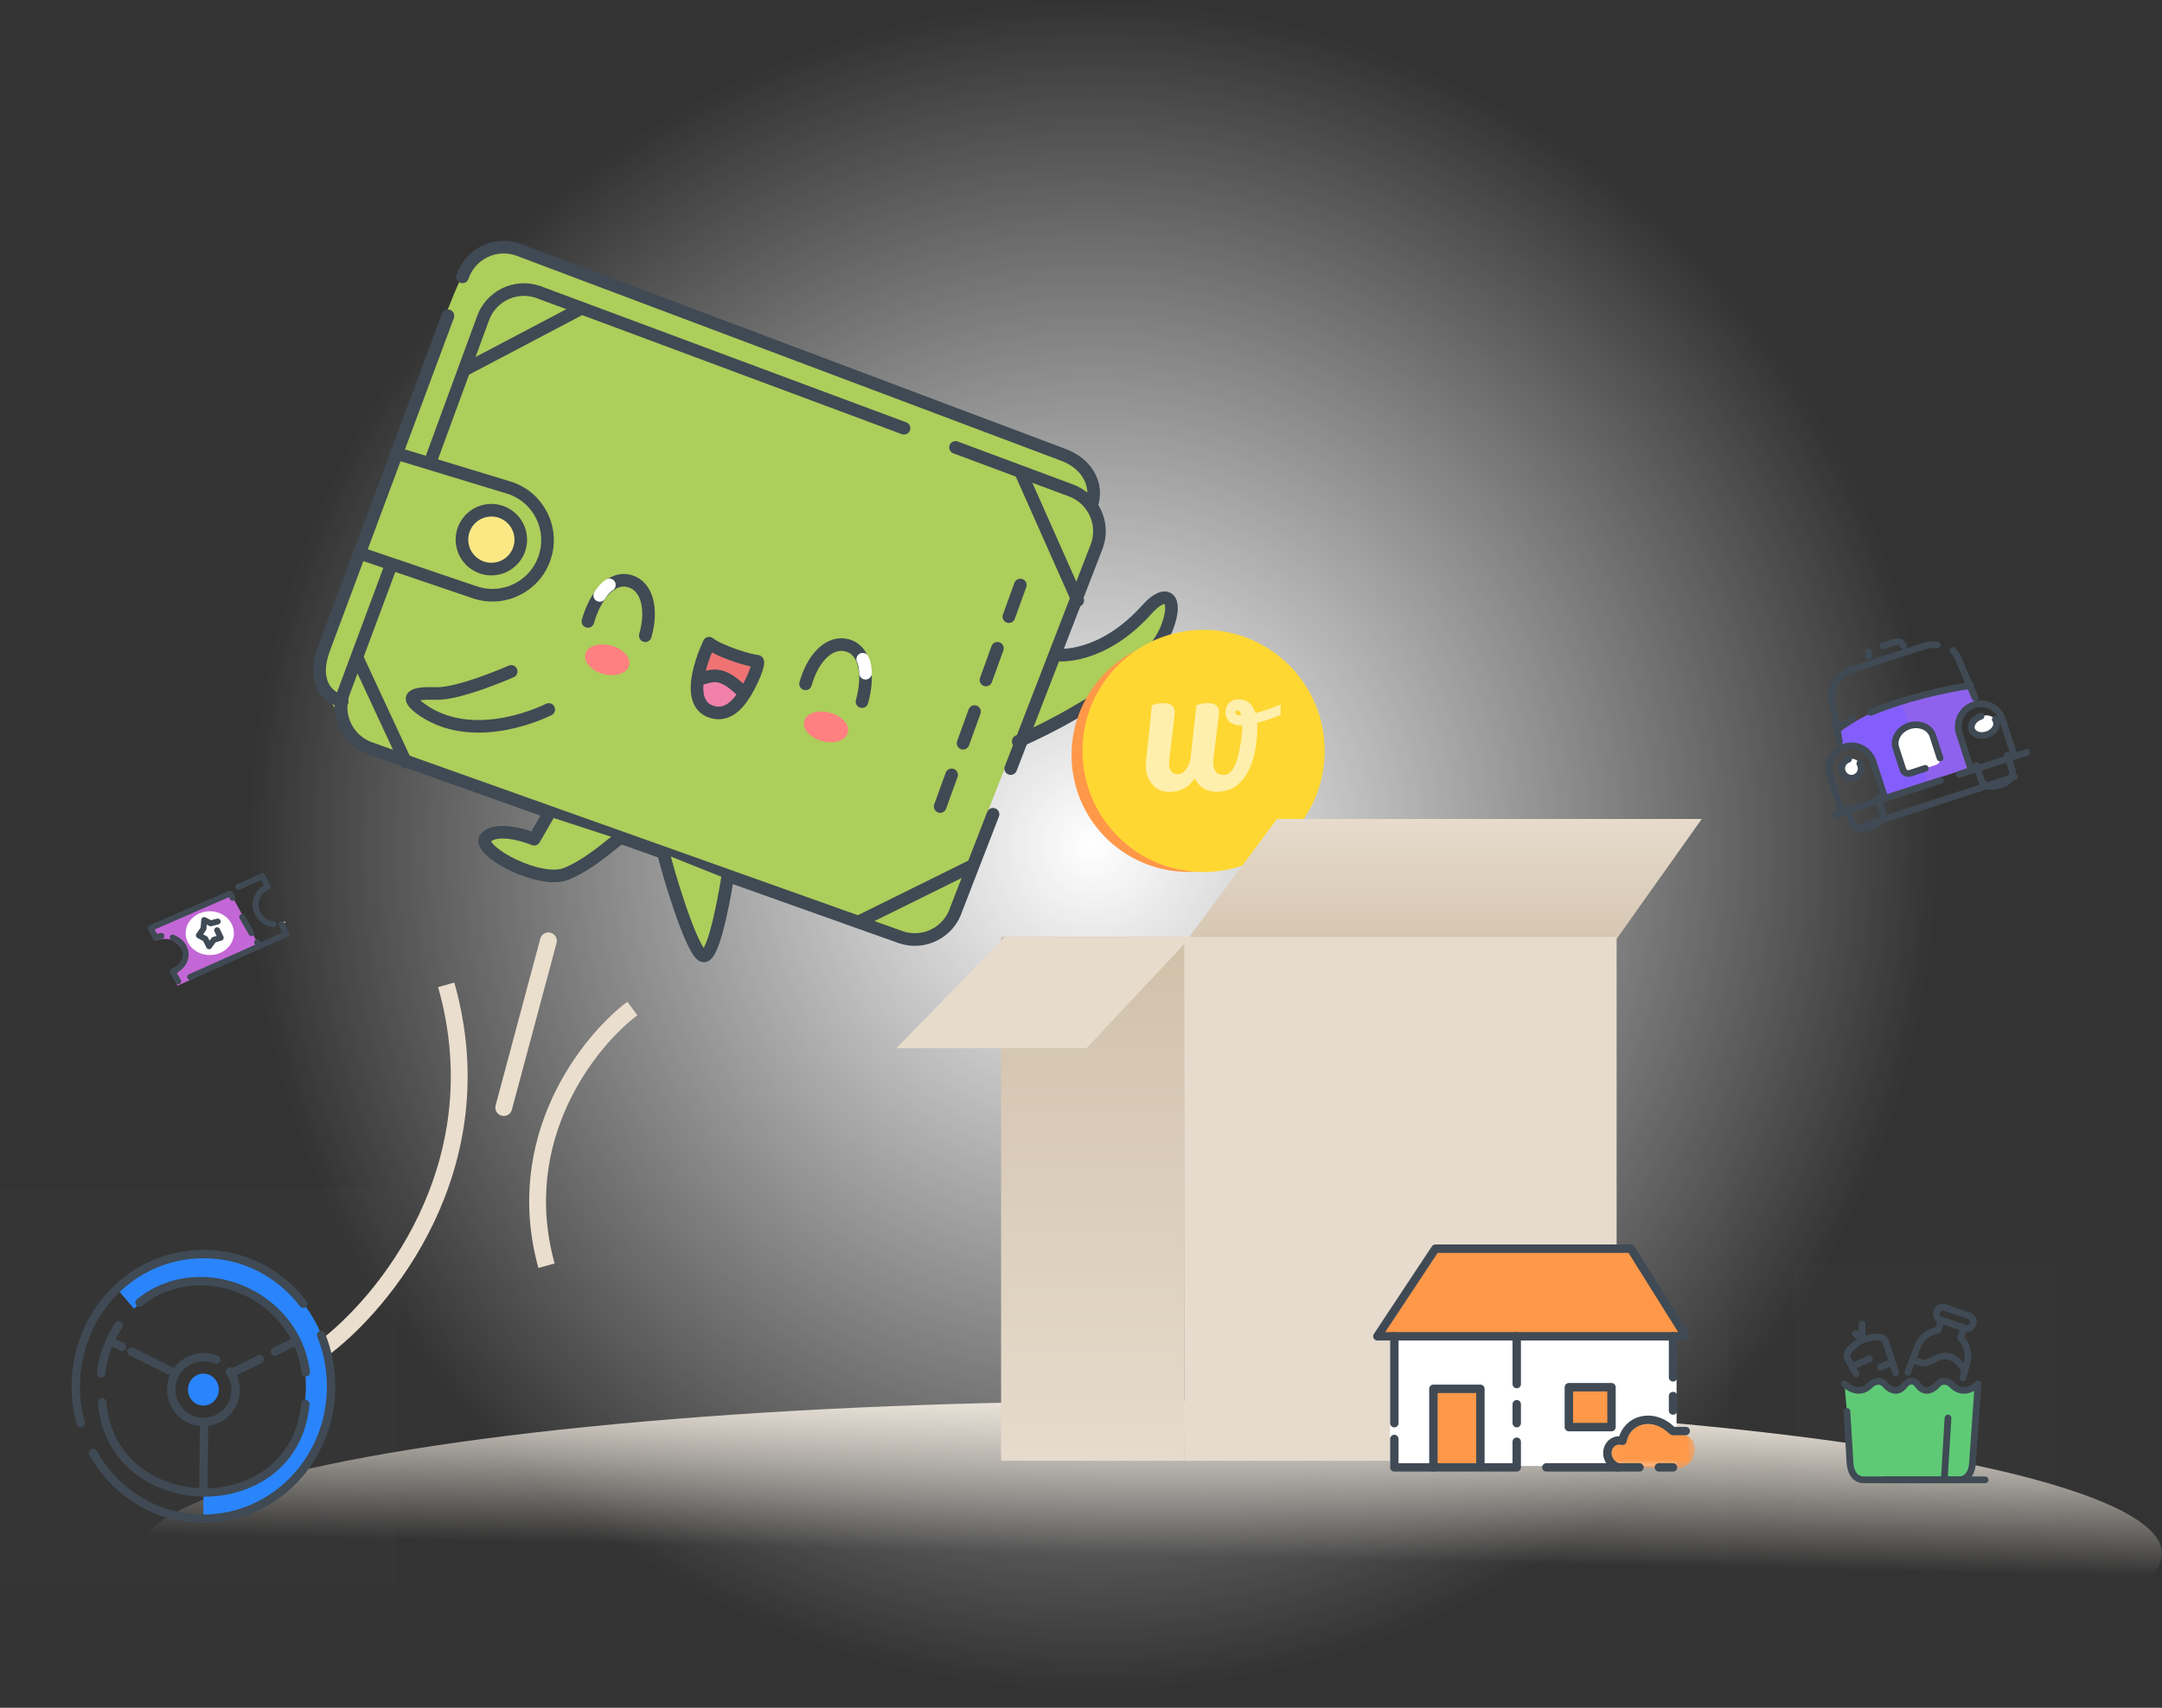 <svg width="257" height="203" viewBox="0 0 257 203" fill="none" xmlns="http://www.w3.org/2000/svg">
<rect x="0" y="0" width="257" height="203" fill="#333333" stroke="none"/>
<circle cx="129.878" cy="100.571" r="100.571" fill="url(#paint0_radial_279_5240)"/>
<ellipse cx="136.717" cy="184.651" rx="120.283" ry="18.103" fill="url(#paint1_linear_279_5240)"/>
<path d="M38.158 160.514C45.667 155.016 59.157 138.629 53.043 117.067" stroke="#EADECE" stroke-width="2"/>
<path d="M75.168 119.882C70.02 123.751 60.772 135.282 64.964 150.455" stroke="#EADECE" stroke-width="2"/>
<path d="M124.799 53.357C131.159 55.833 130.489 58.638 129.358 59.731C132.055 61.288 130.137 66.166 128.841 68.411C124.781 78.038 116.155 98.946 114.134 105.56C112.112 112.175 108.236 111.883 106.551 110.91C92.522 105.803 62.07 94.806 52.495 91.672C40.526 87.754 40.764 88.639 40.136 84.536C37.319 81.114 37.478 78.762 37.91 78.014C42.546 65.227 52.354 38.467 54.496 33.718C56.639 28.969 60.012 28.922 61.431 29.491C79.903 36.415 118.438 50.882 124.799 53.357Z" fill="#ACCE5B"/>
<path d="M90.136 78.373L83.978 76.29C81.893 82.451 82.997 83.088 85.205 84.363C86.972 85.383 89.229 80.794 90.136 78.373Z" fill="#F07374"/>
<path d="M82.793 80.255C87.062 80.004 88.082 81.725 88.058 82.616C87.384 83.359 85.704 84.652 84.378 83.887C82.721 82.93 82.499 80.765 82.793 80.255Z" fill="#F181A8"/>
<path d="M137.034 71.341C134.198 76.252 127.849 77.697 125.029 77.805C123.955 79.665 121.694 84.363 121.243 88.271C134.698 81.899 135.746 78.783 137.921 76.318C140.096 73.853 138.807 70.876 137.034 71.341Z" fill="#ACCE5B"/>
<ellipse cx="58.258" cy="64.389" rx="3.349" ry="3.827" transform="rotate(30 58.258 64.389)" fill="#FBE885"/>
<path d="M107.462 50.905L83.459 41.964L77.664 39.805L63.924 34.69C61.219 33.784 58.282 35.245 57.376 37.956L51.195 54.787" stroke="#3F4A54" stroke-width="1.5" stroke-miterlimit="10" stroke-linecap="round" stroke-linejoin="round"/>
<path d="M120.144 91.361L130.4 64.864C131.348 62.167 129.93 59.216 127.233 58.27L113.584 53.184" stroke="#3F4A54" stroke-width="1.5" stroke-miterlimit="10" stroke-linecap="round" stroke-linejoin="round"/>
<path d="M46.466 67.243L40.817 82.42C39.903 85.129 41.357 88.064 44.067 88.977L107.162 111.432C109.884 112.307 112.797 110.809 113.669 108.087L118.044 96.792" stroke="#3F4A54" stroke-width="1.5" stroke-miterlimit="10" stroke-linecap="round" stroke-linejoin="round"/>
<path d="M53.251 37.538L38.414 77.383C37.502 80.088 37.971 82.493 40.68 83.407" stroke="#3F4A54" stroke-width="1.5" stroke-miterlimit="10" stroke-linecap="round" stroke-linejoin="round"/>
<path d="M129.739 60.135C130.689 57.438 129.001 54.977 126.303 54.029L111.927 48.62L107.29 46.871L94.974 42.237L86.287 38.967L81.496 37.165L80.076 36.632L61.522 29.647C58.816 28.741 55.881 30.205 54.973 32.913" stroke="#3F4A54" stroke-width="1.5" stroke-miterlimit="10" stroke-linecap="round" stroke-linejoin="round"/>
<path d="M86.456 104.503C86.456 104.503 84.988 113.964 83.597 113.626C82.204 113.29 79.096 102.647 78.907 101.482" fill="#ACCE5B"/>
<path d="M86.456 104.503C86.456 104.503 84.988 113.964 83.597 113.626C82.204 113.29 79.096 102.647 78.907 101.482" stroke="#3F4A54" stroke-width="1.5" stroke-miterlimit="10" stroke-linecap="round" stroke-linejoin="round"/>
<path d="M65.087 97.002C65.087 97.002 64.151 98.624 63.497 99.757C60.731 98.664 58.282 98.633 57.628 99.765C57.094 101.344 64.238 105.137 67.341 103.863C70.217 102.682 73.032 100.013 73.535 99.75" fill="#ACCE5B"/>
<path d="M65.087 97.002C65.087 97.002 64.151 98.624 63.497 99.757C60.731 98.664 58.282 98.633 57.628 99.765C57.094 101.344 64.238 105.137 67.341 103.863C70.217 102.682 73.032 100.013 73.535 99.75" stroke="#3F4A54" stroke-width="1.5" stroke-miterlimit="10" stroke-linecap="round" stroke-linejoin="round"/>
<path d="M121.402 56.275L128.113 71.372" stroke="#3F4A54" stroke-width="1.5" stroke-miterlimit="10" stroke-linecap="round" stroke-linejoin="round"/>
<path d="M68.781 36.835L55.53 43.808" stroke="#3F4A54" stroke-width="1.5" stroke-miterlimit="10" stroke-linecap="round" stroke-linejoin="round"/>
<path d="M121.288 69.541L110.559 99.188" stroke="#3F4A54" stroke-width="1.5" stroke-miterlimit="10" stroke-linecap="round" stroke-linejoin="round" stroke-dasharray="4 4"/>
<path d="M69.574 77.744C69.325 78.677 70.297 79.74 71.73 80.118C73.171 80.495 74.534 80.041 74.774 79.105C75.021 78.173 74.057 77.113 72.623 76.734C71.18 76.355 69.821 76.805 69.574 77.744Z" fill="#FF8080"/>
<path d="M95.589 85.722C95.342 86.654 96.31 87.716 97.746 88.097C99.184 88.47 100.547 88.02 100.791 87.084C101.037 86.152 100.07 85.09 98.631 84.713C97.194 84.335 95.833 84.789 95.589 85.722Z" fill="#FF8080"/>
<path d="M102.466 83.4C103.374 80.175 102.82 77.303 100.754 76.723C98.687 76.138 96.669 78.064 95.758 81.287" stroke="#3F4A54" stroke-width="1.5" stroke-miterlimit="10" stroke-linecap="round" stroke-linejoin="round"/>
<path d="M102.884 80.025C102.887 79.547 102.808 78.893 102.552 78.363" stroke="white" stroke-width="1.5" stroke-miterlimit="10" stroke-linecap="round" stroke-linejoin="round"/>
<path d="M69.887 73.866C70.796 70.641 72.77 68.486 74.834 69.067C76.898 69.649 77.618 72.341 76.71 75.568" stroke="#3F4A54" stroke-width="1.5" stroke-miterlimit="10" stroke-linecap="round" stroke-linejoin="round"/>
<path d="M71.291 70.776C71.536 70.361 71.952 69.846 72.439 69.524" stroke="white" stroke-width="1.5" stroke-miterlimit="10" stroke-linecap="round" stroke-linejoin="round"/>
<path d="M115.372 103.007L102.433 109.401" stroke="#3F4A54" stroke-width="1.5" stroke-miterlimit="10" stroke-linecap="round" stroke-linejoin="round"/>
<path d="M47.061 53.876L60.589 57.992C64.024 59.124 65.888 62.826 64.753 66.259C63.621 69.693 59.917 71.556 56.484 70.424L42.937 65.819" stroke="#3F4A54" stroke-width="1.5" stroke-miterlimit="10" stroke-linecap="round" stroke-linejoin="round"/>
<path d="M55.338 62.475C54.415 64.174 55.044 66.296 56.74 67.218C58.434 68.144 60.561 67.518 61.483 65.821C62.404 64.124 61.779 62.001 60.082 61.076C58.384 60.154 56.261 60.782 55.338 62.475Z" stroke="#3F4A54" stroke-width="1.5" stroke-miterlimit="10" stroke-linecap="round" stroke-linejoin="round"/>
<path d="M90.015 78.598C89.087 78.533 85.619 77.468 84.295 76.459C84.295 76.459 80.878 83.413 84.571 84.607C86.105 85.106 87.303 84.204 88.174 82.977C89.402 81.251 90.392 78.625 90.015 78.598Z" stroke="#3F4A54" stroke-width="1.5" stroke-miterlimit="10" stroke-linecap="round" stroke-linejoin="round"/>
<path d="M83.224 80.68C84.567 80.434 85.525 79.574 88.116 82.066" stroke="#3F4A54" stroke-width="1.5" stroke-miterlimit="10" stroke-linecap="round" stroke-linejoin="round"/>
<path d="M42.493 78.265L48.226 90.591" stroke="#3F4A54" stroke-width="1.5" stroke-miterlimit="10" stroke-linecap="round" stroke-linejoin="round"/>
<path d="M60.766 79.812C60.766 79.812 54.594 82.54 51.814 82.436C49.036 82.331 47.85 82.818 50.371 84.502C56.709 88.731 65.23 84.334 65.23 84.334" stroke="#3F4A54" stroke-width="1.5" stroke-miterlimit="10" stroke-linecap="round" stroke-linejoin="round"/>
<path d="M125.761 77.859C125.761 77.859 130.954 78.449 136.356 72.426C138.638 69.882 140.074 71.044 138.752 74.531C135.979 81.833 121.037 88.124 121.037 88.124" stroke="#3F4A54" stroke-width="1.5" stroke-miterlimit="10" stroke-linecap="round" stroke-linejoin="round"/>
<path d="M141.095 103.643C148.768 103.74 155.067 97.599 155.164 89.926C155.261 82.253 149.12 75.954 141.447 75.857C133.774 75.759 127.475 81.901 127.377 89.574C127.28 97.247 133.422 103.546 141.095 103.643Z" fill="#FF9849"/>
<path d="M142.896 103.155C150.569 103.253 156.868 97.111 156.965 89.438C157.063 81.765 150.921 75.466 143.248 75.369C135.575 75.272 129.276 81.413 129.179 89.086C129.082 96.759 135.223 103.058 142.896 103.155Z" fill="#FFD733" stroke="#FFD733" stroke-miterlimit="10" stroke-linecap="round" stroke-linejoin="round"/>
<path d="M140.795 112.145L151.793 97.355H202.288L191.789 112.145H140.795Z" fill="url(#paint2_linear_279_5240)"/>
<rect x="119.003" y="111.367" width="21.795" height="62.272" fill="url(#paint3_linear_279_5240)"/>
<path d="M140.795 111.367H192.169V173.639H140.795V111.367Z" fill="#E6DBCC"/>
<path d="M141.575 111.367H119.465L106.547 124.6H129.153L141.575 111.367Z" fill="#E7DBCC"/>
<path d="M65.192 111.838L59.882 131.655" stroke="#EADECD" stroke-width="2" stroke-linecap="round"/>
<path opacity="0.6" d="M144.214 90.561C144.214 91.602 144.624 92.123 145.445 92.123C145.472 92.123 145.492 92.123 145.505 92.123C145.882 92.123 146.218 91.906 146.514 91.472C146.81 91.038 147.032 90.496 147.18 89.846C147.503 88.516 147.665 87.308 147.665 86.224H147.483C146.918 86.224 146.481 86.087 146.171 85.812C145.848 85.494 145.687 85.111 145.687 84.663C145.687 84.215 145.815 83.853 146.07 83.579C146.38 83.275 146.763 83.123 147.221 83.123C148.216 83.123 148.889 83.673 149.239 84.771C150.181 84.525 151.176 84.186 152.226 83.752V84.988C151.23 85.393 150.302 85.704 149.441 85.921C149.454 86.036 149.461 86.203 149.461 86.419C149.407 89.412 148.754 91.581 147.503 92.925C146.763 93.72 145.801 94.118 144.617 94.118C143.447 94.118 142.572 93.583 141.994 92.513C141.335 93.597 140.326 94.139 138.967 94.139C138.159 94.139 137.493 93.836 136.969 93.229C136.457 92.607 136.202 91.877 136.202 91.038C136.202 90.894 136.209 90.72 136.222 90.518C136.505 88.002 136.74 85.776 136.928 83.839C137.413 83.665 137.837 83.579 138.2 83.579C139.155 83.579 139.633 83.933 139.633 84.641C139.633 84.916 139.532 85.863 139.33 87.482C139.074 89.52 138.946 90.67 138.946 90.93C138.946 91.176 139.034 91.422 139.209 91.667C139.397 91.913 139.66 92.036 139.996 92.036C140.346 92.036 140.655 91.87 140.924 91.537C141.193 91.205 141.388 90.8 141.509 90.323L142.216 83.839C142.646 83.665 143.104 83.579 143.588 83.579C144.463 83.579 144.9 83.933 144.9 84.641C144.9 84.901 144.806 85.747 144.617 87.178C144.348 89.202 144.214 90.33 144.214 90.561ZM146.837 84.663C146.837 84.909 147.032 85.031 147.423 85.031C147.463 85.031 147.503 85.031 147.544 85.031C147.449 84.641 147.308 84.446 147.12 84.446C146.931 84.446 146.837 84.518 146.837 84.663Z" fill="white"/>
<path fill-rule="evenodd" clip-rule="evenodd" d="M219.217 88.87C220.739 88.375 222.357 89.125 222.814 90.534L224.103 94.5L234.381 91.161L233.093 87.195C232.636 85.786 233.506 84.229 235.026 83.735L233.913 81.593C233.913 81.593 224.172 82.571 218.358 87.276L219.217 88.87Z" fill="#845EFC"/>
<path fill-rule="evenodd" clip-rule="evenodd" d="M225.995 83.357L229.088 92.881L234.382 91.162L233.094 87.195C232.636 85.785 233.506 84.228 235.026 83.735L233.912 81.593C233.912 81.593 230.202 81.966 225.995 83.357Z" fill="#8F62ED"/>
<path fill-rule="evenodd" clip-rule="evenodd" d="M228.86 91.335L227.106 91.905C226.725 92.028 226.328 91.862 226.221 91.533L225.364 88.896C225.026 87.855 225.738 86.68 226.946 86.287C228.156 85.894 229.422 86.427 229.76 87.469L230.616 90.105" fill="white"/>
<path fill-rule="evenodd" clip-rule="evenodd" d="M228.365 91.496L230.119 90.926C230.501 90.802 230.723 90.435 230.616 90.105L229.76 87.469C229.422 86.427 228.157 85.894 226.947 86.287C225.739 86.679 225.026 87.855 225.364 88.896L226.221 91.533" fill="white"/>
<path d="M232.131 77.314C232.518 77.728 232.84 78.269 233.043 78.894L234.768 82.937" stroke="#3F4A54" stroke-width="0.8" stroke-linecap="round" stroke-linejoin="round"/>
<path d="M218.649 88.172L217.851 83.804C217.29 82.077 218.351 80.17 220.208 79.567L228.696 76.81C229.232 76.636 229.777 76.588 230.295 76.65" stroke="#3F4A54" stroke-width="0.8" stroke-linecap="round" stroke-linejoin="round"/>
<path d="M223.852 76.763L225.029 76.38C225.511 76.224 225.955 76.253 226.018 76.446L226.288 76.781" stroke="#3F4A54" stroke-width="0.8" stroke-linecap="round" stroke-linejoin="round"/>
<path d="M222.157 77.96L222.124 77.488" stroke="#3F4A54" stroke-width="0.8" stroke-linecap="round" stroke-linejoin="round"/>
<path d="M218.831 96.213L217.53 92.207C217.067 90.783 217.843 89.244 219.253 88.786C220.664 88.328 222.196 89.117 222.658 90.541L223.959 94.547" stroke="#3F4A54" stroke-width="0.8" stroke-linecap="round" stroke-linejoin="round"/>
<path d="M234.216 91.215L232.915 87.209C232.452 85.785 233.228 84.247 234.638 83.789C236.049 83.33 237.581 84.12 238.043 85.544L239.344 89.55" stroke="#3F4A54" stroke-width="0.8" stroke-linecap="round" stroke-linejoin="round"/>
<path d="M228.86 91.335L227.106 91.905C226.725 92.028 226.328 91.862 226.221 91.533L225.364 88.896C225.026 87.855 225.738 86.68 226.946 86.287C228.156 85.894 229.422 86.427 229.76 87.469L230.616 90.105" stroke="#3F4A54" stroke-width="0.8" stroke-linecap="round" stroke-linejoin="round"/>
<path d="M232.87 92.058L240.929 89.44" stroke="#3F4A54" stroke-width="0.8" stroke-linecap="round" stroke-linejoin="round"/>
<path d="M218.216 96.816L230.671 92.771" stroke="#3F4A54" stroke-width="0.8" stroke-linecap="round" stroke-linejoin="round"/>
<path d="M222.373 84.677C224.958 83.609 228.905 82.315 234.287 81.46" stroke="#3F4A54" stroke-width="0.8" stroke-linecap="round" stroke-linejoin="round"/>
<path d="M218.844 86.28C218.844 86.28 219.285 85.941 220.194 85.45" stroke="#3F4A54" stroke-width="0.8" stroke-linecap="round" stroke-linejoin="round"/>
<path fill-rule="evenodd" clip-rule="evenodd" d="M221.185 90.993C221.382 91.6 221.049 92.252 220.443 92.449C219.836 92.646 219.184 92.314 218.987 91.707C218.79 91.1 219.122 90.448 219.729 90.251C220.336 90.054 220.988 90.386 221.185 90.993Z" fill="white"/>
<path d="M239.445 92.352L221.862 98.063" stroke="#3F4A54" stroke-width="0.8" stroke-linecap="round" stroke-linejoin="round"/>
<path d="M223.226 94.785L223.795 96.538C224.006 97.186 223.452 97.951 222.564 98.24L222.129 98.381C221.242 98.669 220.343 98.376 220.132 97.728L219.563 95.975" stroke="#3F4A54" stroke-width="0.8" stroke-linecap="round" stroke-linejoin="round"/>
<path d="M238.613 89.787L239.182 91.541C239.392 92.189 238.838 92.954 237.951 93.242L237.516 93.383C236.628 93.672 235.729 93.379 235.519 92.731L234.949 90.977" stroke="#3F4A54" stroke-width="0.8" stroke-linecap="round" stroke-linejoin="round"/>
<path d="M221.077 90.757C221.121 90.83 221.157 90.909 221.185 90.993C221.382 91.601 221.05 92.252 220.443 92.449C219.835 92.646 219.184 92.315 218.987 91.707C218.79 91.101 219.122 90.448 219.729 90.251" stroke="#3F4A54" stroke-width="0.8" stroke-linecap="round" stroke-linejoin="round"/>
<path fill-rule="evenodd" clip-rule="evenodd" d="M237.302 85.758C237.5 86.365 237.003 87.07 236.194 87.333C235.385 87.596 234.569 87.317 234.372 86.71C234.175 86.103 234.671 85.398 235.48 85.135C236.289 84.872 237.105 85.151 237.302 85.758Z" fill="white"/>
<path d="M237.186 85.525C237.235 85.596 237.275 85.674 237.303 85.758C237.5 86.366 237.004 87.07 236.194 87.333C235.385 87.596 234.569 87.317 234.372 86.71C234.175 86.103 234.671 85.398 235.48 85.135" stroke="#3F4A54" stroke-width="0.8" stroke-linecap="round" stroke-linejoin="round"/>
<path fill-rule="evenodd" clip-rule="evenodd" d="M20.516 111.808C20.971 112.08 21.413 112.402 21.66 112.907C22.217 114.049 21.715 115.413 20.54 115.955C20.531 115.959 20.523 115.96 20.515 115.964L21.106 117.174L22.633 116.471L30.927 112.653L27.432 106.237L17.907 110.622L18.498 111.832C18.507 111.829 18.512 111.823 18.521 111.819C18.745 111.716 18.978 111.65 19.211 111.619C19.211 111.619 20.044 111.526 20.516 111.808Z" fill="#C367D6"/>
<path fill-rule="evenodd" clip-rule="evenodd" d="M27.802 110.924C27.802 112.362 26.519 113.528 24.938 113.528C23.356 113.528 22.074 112.362 22.074 110.924C22.074 109.486 23.356 108.321 24.938 108.321C26.519 108.321 27.802 109.486 27.802 110.924Z" fill="white"/>
<path fill-rule="evenodd" clip-rule="evenodd" d="M33.938 109.7L33.865 109.545C33.793 109.579 33.717 109.598 33.643 109.624C33.739 109.658 33.839 109.679 33.938 109.7Z" fill="white"/>
<path d="M30.775 112.455L30.558 111.998" stroke="#3F4A54" stroke-width="0.7" stroke-linecap="round" stroke-linejoin="round"/>
<path d="M29.885 110.924L27.802 107.279" stroke="#3F4A54" stroke-width="0.7" stroke-linecap="round" stroke-linejoin="round" stroke-dasharray="2.22 2.22"/>
<path d="M27.65 106.726L27.433 106.269" stroke="#3F4A54" stroke-width="0.7" stroke-linecap="round" stroke-linejoin="round"/>
<path d="M20.512 111.445C21.065 111.655 21.534 112.021 21.814 112.511C22.449 113.62 21.878 114.944 20.54 115.47C20.53 115.473 20.521 115.475 20.511 115.478L21.184 116.653" stroke="#3F4A54" stroke-width="0.7" stroke-linecap="round" stroke-linejoin="round"/>
<path d="M27.281 106.237L17.907 110.319L18.489 111.445C18.497 111.442 18.503 111.436 18.511 111.433C18.731 111.337 18.961 111.276 19.19 111.247" stroke="#3F4A54" stroke-width="0.7" stroke-linecap="round" stroke-linejoin="round"/>
<path d="M32.489 109.883C31.706 109.755 30.998 109.285 30.632 108.562C30.031 107.379 30.571 105.966 31.837 105.405L31.202 104.154L30.461 104.482L29.918 104.723L29.299 104.997L28.323 105.43" stroke="#3F4A54" stroke-width="0.7" stroke-linecap="round" stroke-linejoin="round"/>
<path d="M22.594 116.132L34.051 111.024L33.475 109.883" stroke="#3F4A54" stroke-width="0.7" stroke-linecap="round" stroke-linejoin="round"/>
<path d="M25.813 110.574L26.24 111.471L25.417 111.712L24.853 112.487L24.41 111.602L23.636 111.183L24.186 110.395L24.271 109.362L24.5 109.478L25.053 109.76L25.881 109.54" stroke="#3F4A54" stroke-width="0.7" stroke-linecap="round" stroke-linejoin="round"/>
<rect y="141.209" width="47.26" height="47.26" fill="white" fill-opacity="0.01"/>
<path fill-rule="evenodd" clip-rule="evenodd" d="M24.177 149.041C20.219 149.041 16.627 150.62 13.918 153.187L15.932 155.541C18.102 153.467 20.992 152.19 24.177 152.19C30.907 152.19 36.363 157.848 36.363 164.827C36.363 171.808 30.907 177.466 24.177 177.466V180.614C32.584 180.614 39.399 173.547 39.399 164.827C39.399 156.109 32.584 149.041 24.177 149.041Z" fill="#2A85FD"/>
<path fill-rule="evenodd" clip-rule="evenodd" d="M35.169 159.401L37.885 157.998C35.427 152.704 30.221 149.041 24.177 149.041C20.219 149.041 16.627 150.62 13.918 153.187L15.931 155.541C18.102 153.467 20.992 152.19 24.177 152.19C29.03 152.19 33.209 155.141 35.169 159.401Z" fill="#2A85FD"/>
<path d="M38.177 158.699C38.937 160.577 39.355 162.637 39.358 164.789C39.383 173.443 32.62 180.485 24.234 180.535C18.643 180.569 13.716 177.428 11.069 172.733" stroke="#3F4A54" stroke-linecap="round" stroke-linejoin="round"/>
<path d="M9.593 169.153C9.215 167.781 9.011 166.334 9.011 164.836C9.01 156.139 15.651 149.1 24.164 149.068C29.015 149.049 33.278 151.368 36.045 154.967" stroke="#3F4A54" stroke-linecap="round" stroke-linejoin="round"/>
<path d="M36.347 163.132C35.193 153.748 23.733 149.017 16.595 154.832" stroke="#3F4A54" stroke-linecap="round" stroke-linejoin="round"/>
<path d="M14.119 157.537C12.971 159.224 12.223 161.199 12.027 163.257" stroke="#3F4A54" stroke-linecap="round" stroke-linejoin="round"/>
<path d="M25.696 161.628C25.213 161.419 24.681 161.309 24.125 161.328C21.98 161.397 20.282 163.173 20.354 165.271C20.377 165.961 20.583 166.61 20.919 167.166C21.036 167.361 21.169 167.544 21.317 167.714C21.498 167.926 21.702 168.116 21.921 168.283C22.582 168.782 23.396 169.067 24.255 169.034C26.443 168.949 28.058 167.249 28.001 165.09C27.981 164.33 27.748 163.626 27.362 163.038" stroke="#3F4A54" stroke-linecap="round" stroke-linejoin="round"/>
<path d="M14.485 160.096L13.075 159.394" stroke="#3F4A54" stroke-linecap="round" stroke-linejoin="round"/>
<path d="M20.84 163.256L15.617 160.66" stroke="#3F4A54" stroke-linecap="round" stroke-linejoin="round"/>
<path d="M32.684 160.661L35.227 159.397" stroke="#3F4A54" stroke-linecap="round" stroke-linejoin="round"/>
<path d="M27.463 163.258L30.865 161.566" stroke="#3F4A54" stroke-linecap="round" stroke-linejoin="round"/>
<path d="M24.256 169.149L24.178 177.405" stroke="#3F4A54" stroke-linecap="round" stroke-linejoin="round"/>
<path d="M36.29 166.884C35.07 181.071 13.318 180.82 12.14 166.7" stroke="#3F4A54" stroke-linecap="round" stroke-linejoin="round"/>
<path fill-rule="evenodd" clip-rule="evenodd" d="M26.009 165.181C26.009 166.23 25.189 167.08 24.178 167.08C23.167 167.08 22.346 166.23 22.346 165.181C22.346 164.132 23.167 163.283 24.178 163.283C25.189 163.283 26.009 164.132 26.009 165.181Z" fill="#2A85FD"/>
<rect x="165.245" y="158.234" width="34.05" height="16.024" fill="white"/>
<rect x="158.234" y="138.205" width="47.26" height="47.26" fill="white" fill-opacity="0.01"/>
<path fill-rule="evenodd" clip-rule="evenodd" d="M170.628 148.426L163.728 158.845H200.383L193.861 148.426H170.628Z" fill="#FF9849"/>
<path fill-rule="evenodd" clip-rule="evenodd" d="M200.382 158.845H163.729L170.628 148.427H193.861L200.382 158.845Z" stroke="#3F4A54" stroke-linecap="round" stroke-linejoin="round"/>
<path d="M198.875 163.728V158.846" stroke="#3F4A54" stroke-linecap="round" stroke-linejoin="round"/>
<path d="M198.875 167.669V165.946" stroke="#3F4A54" stroke-linecap="round" stroke-linejoin="round"/>
<path d="M165.747 158.846V169.171" stroke="#3F4A54" stroke-linecap="round" stroke-linejoin="round"/>
<path d="M180.296 158.845V164.524" stroke="#3F4A54" stroke-linecap="round" stroke-linejoin="round"/>
<path d="M180.296 166.919V169.171" stroke="#3F4A54" stroke-linecap="round" stroke-linejoin="round"/>
<path fill-rule="evenodd" clip-rule="evenodd" d="M170.393 165.087V174.427L175.978 174.1V165.087H170.393Z" fill="#FF9849"/>
<path d="M170.391 174.428V165.088H175.978V174.1" stroke="#3F4A54" stroke-linecap="round" stroke-linejoin="round"/>
<path d="M180.296 171.378V174.428H165.746V171.05" stroke="#3F4A54" stroke-linecap="round" stroke-linejoin="round"/>
<path fill-rule="evenodd" clip-rule="evenodd" d="M186.492 169.64H191.561V164.9H186.492V169.64Z" fill="#FF9849"/>
<path fill-rule="evenodd" clip-rule="evenodd" d="M186.492 169.64H191.561V164.9H186.492V169.64Z" stroke="#3F4A54" stroke-linecap="round" stroke-linejoin="round"/>
<mask id="mask0_279_5240" style="mask-type:luminance" maskUnits="userSpaceOnUse" x="191" y="168" width="11" height="7">
<path fill-rule="evenodd" clip-rule="evenodd" d="M191.067 168.628H201.481V174.554H191.067V168.628Z" fill="white"/>
</mask>
<g mask="url(#mask0_279_5240)">
<path fill-rule="evenodd" clip-rule="evenodd" d="M192.267 174.286C190.201 173.301 191.067 170.701 192.866 171.124C193.333 168.637 196.396 167.645 198.703 169.851L198.876 170.449C198.876 170.449 199.937 170.246 200.784 170.817C201.941 171.598 201.533 173.603 200.468 174.188C199.405 174.774 199.794 174.46 198.703 174.54C197.613 174.62 192.267 174.286 192.267 174.286Z" fill="#FF9849"/>
</g>
<path d="M194.885 174.427H183.817" stroke="#3F4A54" stroke-linecap="round" stroke-linejoin="round"/>
<path d="M198.875 174.427H197.192" stroke="#3F4A54" stroke-linecap="round" stroke-linejoin="round"/>
<path d="M192.267 174.428C190.201 173.443 191.067 170.843 192.866 171.266C193.333 168.779 196.396 167.787 198.703 169.991" stroke="#3F4A54" stroke-linecap="round" stroke-linejoin="round"/>
<path d="M198.875 170.11H200.383" stroke="#3F4A54" stroke-linecap="round" stroke-linejoin="round"/>
<rect x="213.316" y="150.223" width="31.046" height="31.046" fill="white" fill-opacity="0.01"/>
<path fill-rule="evenodd" clip-rule="evenodd" d="M219.253 164.5C219.253 164.5 220.858 166.161 222.353 164.615C222.488 164.477 222.638 164.371 222.798 164.305C223.088 164.183 223.526 164.108 223.952 164.444C223.991 164.476 224.027 164.514 224.062 164.554C224.296 164.826 225.397 165.971 226.39 164.661C226.509 164.504 226.646 164.378 226.799 164.295C227.081 164.142 227.508 164.055 227.914 164.542C228.929 166.037 230.087 164.834 230.327 164.554C230.362 164.514 230.397 164.476 230.437 164.445C230.863 164.108 231.3 164.183 231.59 164.305C231.751 164.371 231.901 164.477 232.036 164.615C233.531 166.161 235.136 164.5 235.136 164.5L234.477 173.825C234.477 173.825 234.477 175.95 232.768 175.908L221.621 175.907C219.912 175.949 219.912 173.825 219.912 173.825L219.546 167.782" fill="#5FCA76"/>
<path fill-rule="evenodd" clip-rule="evenodd" d="M230.987 175.832V172.44V171.252C230.987 168.294 232.845 165.121 235.137 165.121V164.345L233.849 175.086C233.794 175.517 233.505 175.832 233.168 175.832H230.987Z" fill="#5FCA76"/>
<path d="M225.351 163.183L224.137 159.39C223.803 158.646 222.105 158.954 221.362 159.288C220.618 159.622 219.26 160.686 219.594 161.429L220.631 163.315" stroke="#3F4A54" stroke-width="0.8" stroke-linecap="round" stroke-linejoin="round"/>
<path d="M220.52 162.278L222.207 161.521" stroke="#3F4A54" stroke-width="0.8" stroke-linecap="round" stroke-linejoin="round"/>
<path d="M223.549 162.52L224.875 161.925" stroke="#3F4A54" stroke-width="0.8" stroke-linecap="round" stroke-linejoin="round"/>
<path d="M220.539 158.506L221.362 159.288L221.339 157.394" stroke="#3F4A54" stroke-width="0.8" stroke-linecap="round" stroke-linejoin="round"/>
<path d="M233.346 163.767L233.776 162.162C234.161 161.03 233.838 159.829 233.059 159.018L233.457 157.851L230.787 156.943L230.39 158.109C229.279 158.277 228.289 159.03 227.903 160.162L226.779 163.127" stroke="#3F4A54" stroke-width="0.8" stroke-linecap="round" stroke-linejoin="round"/>
<path d="M227.596 161.685C228.024 161.875 228.483 162.068 228.945 161.997C229.3 161.942 229.612 161.739 229.941 161.597C229.941 161.597 231.854 160.192 233.394 162.671" stroke="#3F4A54" stroke-width="0.8" stroke-linecap="round" stroke-linejoin="round"/>
<path fill-rule="evenodd" clip-rule="evenodd" d="M233.589 157.887L230.663 156.891C230.293 156.765 230.093 156.358 230.219 155.988L230.261 155.866C230.387 155.496 230.793 155.295 231.164 155.422L234.089 156.418C234.46 156.544 234.659 156.95 234.533 157.321L234.491 157.442C234.366 157.813 233.96 158.013 233.589 157.887Z" stroke="#3F4A54" stroke-width="0.8" stroke-linecap="round" stroke-linejoin="round"/>
<path d="M219.253 164.5C219.253 164.5 220.858 166.161 222.353 164.615C222.488 164.477 222.638 164.371 222.798 164.305C223.088 164.183 223.526 164.108 223.952 164.444C223.991 164.476 224.027 164.514 224.062 164.554C224.296 164.826 225.397 165.971 226.39 164.661C226.509 164.504 226.646 164.378 226.799 164.295C227.081 164.142 227.508 164.055 227.914 164.542C228.929 166.037 230.087 164.834 230.327 164.554C230.362 164.514 230.397 164.476 230.437 164.445C230.863 164.108 231.3 164.183 231.59 164.305C231.751 164.371 231.901 164.477 232.036 164.615C233.531 166.161 235.136 164.5 235.136 164.5L234.477 173.825C234.477 173.825 234.477 175.95 232.768 175.908L221.621 175.907C219.912 175.949 219.912 173.825 219.912 173.825L219.546 167.782" stroke="#3F4A54" stroke-width="0.8" stroke-linecap="round" stroke-linejoin="round"/>
<path d="M235.967 175.909H224.033" stroke="#3F4A54" stroke-width="0.8" stroke-linecap="round" stroke-linejoin="round"/>
<path d="M231.56 168.562L231.131 175.709" stroke="#3F4A54" stroke-width="0.8" stroke-linecap="round" stroke-linejoin="round"/>
<defs>
<radialGradient id="paint0_radial_279_5240" cx="0" cy="0" r="1" gradientUnits="userSpaceOnUse" gradientTransform="translate(129.921 100.571) rotate(90) scale(100.571)">
<stop stop-color="white"/>
<stop offset="1" stop-color="white" stop-opacity="0"/>
</radialGradient>
<linearGradient id="paint1_linear_279_5240" x1="136.742" y1="166.796" x2="136.357" y2="184.899" gradientUnits="userSpaceOnUse">
<stop stop-color="#EBE4DA"/>
<stop offset="1" stop-color="#EBE4DA" stop-opacity="0"/>
</linearGradient>
<linearGradient id="paint2_linear_279_5240" x1="171.541" y1="97.355" x2="171.541" y2="112.145" gradientUnits="userSpaceOnUse">
<stop stop-color="#E6DBCC"/>
<stop offset="1" stop-color="#D6C6B1"/>
</linearGradient>
<linearGradient id="paint3_linear_279_5240" x1="129.9" y1="111.367" x2="129.9" y2="173.639" gradientUnits="userSpaceOnUse">
<stop stop-color="#D1C1AB"/>
<stop offset="1" stop-color="#E6DBCC"/>
</linearGradient>
</defs>
</svg>
